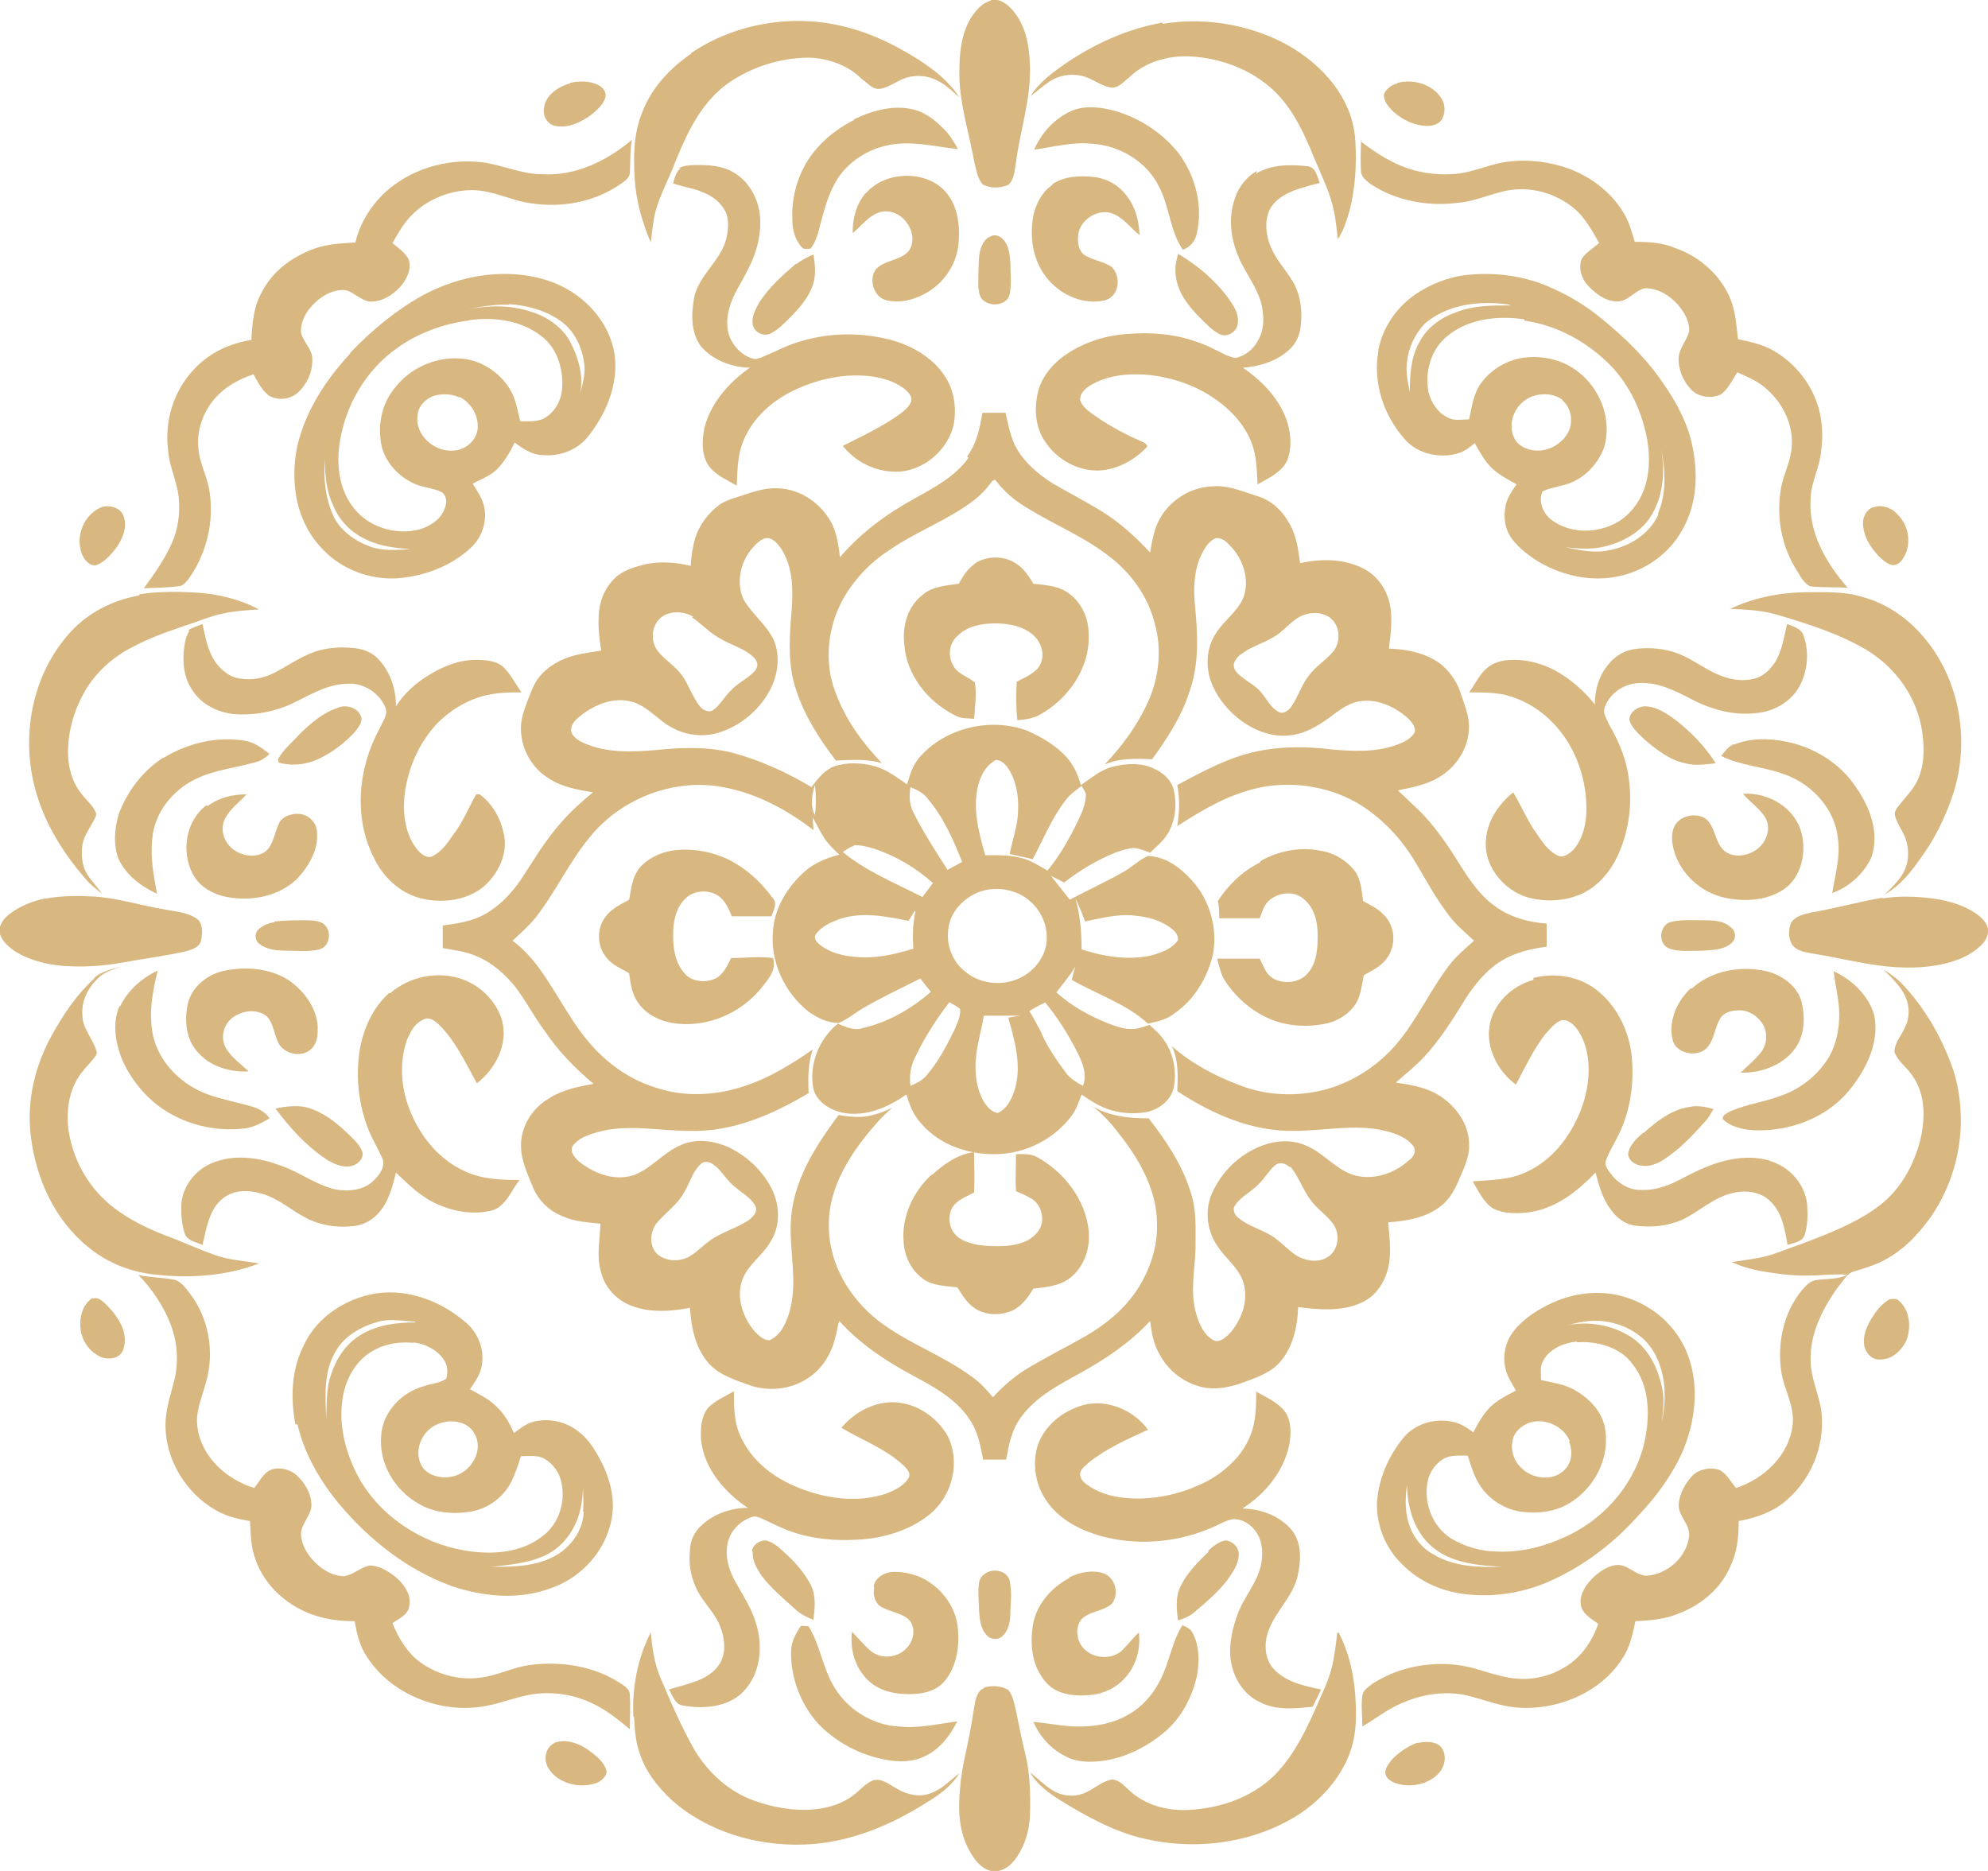 <svg width="17" height="16" viewBox="0 0 17 16" fill="none" xmlns="http://www.w3.org/2000/svg">
<g clip-path="url(#clip0_144_2163)">
<path d="M8.473 5.18949e-05C8.545 -0.017 8.61 0.034 8.652 0.079C8.772 0.21 8.802 0.391 8.807 0.555C8.819 0.839 8.724 1.111 8.688 1.388C8.676 1.45 8.676 1.535 8.622 1.581C8.557 1.609 8.467 1.615 8.401 1.575C8.354 1.518 8.348 1.445 8.33 1.377C8.282 1.116 8.198 0.861 8.204 0.601C8.204 0.448 8.222 0.283 8.306 0.147C8.348 0.085 8.401 0.023 8.473 0.006V5.18949e-05Z" fill="#D8B880"/>
<path d="M5.911 0.453C6.288 0.198 6.789 0.113 7.237 0.232C7.464 0.289 7.667 0.391 7.864 0.516C7.995 0.601 8.121 0.703 8.204 0.833C8.145 0.782 8.091 0.725 8.019 0.691C7.948 0.652 7.864 0.64 7.78 0.657C7.691 0.674 7.619 0.742 7.53 0.759C7.464 0.771 7.416 0.708 7.368 0.674C7.255 0.561 7.088 0.499 6.921 0.493C6.658 0.493 6.389 0.584 6.186 0.742C5.983 0.907 5.876 1.139 5.78 1.371C5.726 1.518 5.649 1.654 5.607 1.802C5.583 1.892 5.577 1.983 5.565 2.074C5.493 1.904 5.44 1.722 5.428 1.535C5.416 1.343 5.416 1.145 5.493 0.958C5.571 0.754 5.726 0.584 5.911 0.459V0.453Z" fill="#D8B880"/>
<path d="M9.942 0.204C10.288 0.147 10.647 0.204 10.957 0.357C11.202 0.482 11.411 0.674 11.518 0.912C11.56 1.003 11.584 1.105 11.59 1.207C11.602 1.405 11.59 1.603 11.542 1.796C11.518 1.881 11.489 1.972 11.441 2.045C11.429 1.96 11.423 1.875 11.405 1.796C11.375 1.649 11.303 1.507 11.244 1.365C11.166 1.173 11.082 0.98 10.939 0.822C10.748 0.612 10.456 0.493 10.163 0.482C9.978 0.476 9.787 0.533 9.655 0.663C9.608 0.697 9.566 0.759 9.494 0.748C9.405 0.731 9.333 0.663 9.237 0.646C9.148 0.629 9.052 0.646 8.975 0.697C8.915 0.737 8.867 0.782 8.813 0.822C8.891 0.697 9.011 0.612 9.136 0.527C9.375 0.368 9.649 0.244 9.942 0.193V0.204Z" fill="#D8B880"/>
<path d="M4.878 0.708C4.956 0.691 5.04 0.691 5.111 0.725C5.153 0.742 5.189 0.788 5.177 0.833C5.159 0.895 5.105 0.941 5.058 0.98C4.974 1.043 4.861 1.099 4.747 1.077C4.675 1.06 4.64 0.986 4.652 0.924C4.663 0.816 4.771 0.742 4.872 0.714L4.878 0.708Z" fill="#D8B880"/>
<path d="M11.954 0.708C12.086 0.674 12.235 0.72 12.313 0.822C12.354 0.873 12.366 0.946 12.336 1.009C12.319 1.054 12.259 1.077 12.211 1.077C12.098 1.077 11.996 1.026 11.918 0.958C11.877 0.918 11.829 0.867 11.835 0.805C11.853 0.759 11.901 0.725 11.948 0.714L11.954 0.708Z" fill="#D8B880"/>
<path d="M7.303 1.02C7.446 0.952 7.613 0.901 7.774 0.929C7.894 0.946 7.989 1.02 8.067 1.099C8.121 1.15 8.157 1.213 8.192 1.275C8.019 1.258 7.852 1.213 7.673 1.23C7.47 1.247 7.273 1.36 7.165 1.524C7.088 1.643 7.052 1.779 7.016 1.915C6.998 1.989 6.98 2.062 6.933 2.125C6.909 2.13 6.891 2.13 6.867 2.125C6.807 2.068 6.783 1.989 6.777 1.915C6.765 1.751 6.795 1.581 6.873 1.433C6.962 1.258 7.124 1.116 7.303 1.026V1.02Z" fill="#D8B880"/>
<path d="M9.142 0.958C9.255 0.901 9.387 0.912 9.506 0.941C9.727 0.997 9.93 1.127 10.073 1.303C10.223 1.501 10.288 1.756 10.235 1.994C10.223 2.057 10.181 2.113 10.115 2.136C10.002 1.972 10.002 1.768 9.912 1.598C9.811 1.388 9.578 1.241 9.333 1.229C9.166 1.212 9.005 1.258 8.843 1.28C8.903 1.144 9.005 1.026 9.142 0.958Z" fill="#D8B880"/>
<path d="M4.64 1.49C4.926 1.507 5.195 1.371 5.404 1.196C5.386 1.286 5.392 1.383 5.386 1.473C5.386 1.524 5.338 1.552 5.296 1.581C5.081 1.728 4.801 1.779 4.544 1.739C4.371 1.717 4.216 1.626 4.037 1.626C3.833 1.626 3.624 1.717 3.493 1.87C3.439 1.932 3.398 2.006 3.356 2.079C3.404 2.119 3.463 2.159 3.493 2.215C3.523 2.295 3.481 2.385 3.427 2.448C3.362 2.521 3.26 2.589 3.153 2.578C3.081 2.561 3.027 2.504 2.962 2.482C2.86 2.47 2.765 2.521 2.693 2.589C2.621 2.657 2.568 2.748 2.574 2.844C2.591 2.918 2.657 2.975 2.669 3.048C2.681 3.162 2.633 3.281 2.544 3.36C2.478 3.417 2.377 3.428 2.299 3.383C2.239 3.337 2.203 3.264 2.168 3.201C2.024 3.247 1.887 3.332 1.803 3.451C1.726 3.558 1.684 3.694 1.696 3.824C1.702 3.955 1.773 4.074 1.791 4.198C1.833 4.459 1.767 4.737 1.612 4.952C1.588 4.98 1.564 5.014 1.523 5.014C1.427 5.026 1.326 5.026 1.23 5.031C1.32 4.907 1.409 4.782 1.469 4.646C1.523 4.527 1.541 4.391 1.529 4.261C1.517 4.125 1.451 4 1.439 3.864C1.403 3.609 1.481 3.337 1.672 3.145C1.797 3.014 1.97 2.935 2.15 2.907C2.156 2.771 2.168 2.623 2.239 2.499C2.335 2.306 2.526 2.176 2.729 2.113C2.83 2.085 2.938 2.079 3.039 2.074C3.087 1.87 3.218 1.683 3.404 1.558C3.595 1.428 3.839 1.366 4.072 1.383C4.263 1.394 4.443 1.49 4.634 1.49H4.64Z" fill="#D8B880"/>
<path d="M11.632 1.207C11.71 1.264 11.793 1.326 11.883 1.371C12.056 1.468 12.265 1.507 12.468 1.485C12.611 1.468 12.748 1.4 12.892 1.383C13.071 1.36 13.256 1.383 13.423 1.445C13.614 1.518 13.781 1.649 13.883 1.819C13.931 1.898 13.955 1.983 13.979 2.068C14.092 2.068 14.211 2.074 14.319 2.119C14.552 2.198 14.743 2.38 14.815 2.606C14.844 2.703 14.85 2.799 14.862 2.901C14.952 2.918 15.047 2.941 15.131 2.98C15.328 3.082 15.477 3.258 15.543 3.462C15.585 3.592 15.591 3.728 15.573 3.858C15.561 4 15.483 4.13 15.483 4.272C15.465 4.555 15.615 4.816 15.8 5.026C15.692 5.02 15.585 5.026 15.477 5.014C15.43 4.986 15.4 4.941 15.376 4.895C15.232 4.68 15.185 4.414 15.232 4.164C15.256 4.045 15.316 3.938 15.322 3.813C15.334 3.632 15.25 3.456 15.113 3.332C15.041 3.264 14.946 3.224 14.856 3.184C14.815 3.247 14.779 3.326 14.719 3.371C14.641 3.411 14.528 3.4 14.462 3.332C14.391 3.258 14.349 3.156 14.355 3.054C14.361 2.975 14.426 2.912 14.444 2.833C14.45 2.748 14.402 2.669 14.349 2.606C14.277 2.527 14.182 2.465 14.068 2.465C13.979 2.482 13.925 2.578 13.829 2.578C13.728 2.578 13.644 2.51 13.579 2.442C13.525 2.385 13.495 2.295 13.525 2.215C13.561 2.159 13.62 2.125 13.674 2.079C13.626 1.989 13.572 1.898 13.501 1.819C13.352 1.671 13.125 1.592 12.91 1.626C12.761 1.649 12.623 1.722 12.468 1.734C12.211 1.768 11.936 1.717 11.722 1.575C11.686 1.547 11.638 1.513 11.638 1.462C11.632 1.371 11.638 1.286 11.638 1.196L11.632 1.207Z" fill="#D8B880"/>
<path d="M5.798 1.439C5.846 1.416 5.9 1.411 5.953 1.411C6.061 1.411 6.174 1.416 6.27 1.473C6.401 1.547 6.479 1.688 6.497 1.83C6.515 1.994 6.473 2.159 6.395 2.306C6.341 2.419 6.264 2.521 6.234 2.646C6.21 2.737 6.21 2.844 6.264 2.929C6.306 2.997 6.377 3.059 6.461 3.071C6.521 3.059 6.574 3.026 6.634 3.003C6.927 2.856 7.273 2.822 7.595 2.901C7.78 2.946 7.966 3.048 8.073 3.207C8.157 3.326 8.181 3.479 8.157 3.62C8.115 3.841 7.9 4.034 7.661 4.034C7.482 4.034 7.315 3.949 7.207 3.813C7.374 3.728 7.548 3.649 7.703 3.535C7.739 3.507 7.774 3.479 7.792 3.433C7.804 3.388 7.763 3.348 7.727 3.32C7.625 3.246 7.5 3.218 7.374 3.212C7.153 3.201 6.927 3.263 6.736 3.365C6.562 3.462 6.413 3.609 6.347 3.796C6.306 3.909 6.306 4.034 6.3 4.153C6.222 4.108 6.132 4.068 6.073 4C5.995 3.904 6.001 3.768 6.025 3.654C6.079 3.445 6.234 3.269 6.413 3.144C6.258 3.144 6.091 3.076 5.995 2.963C5.906 2.844 5.911 2.691 5.935 2.55C5.971 2.357 6.162 2.232 6.21 2.045C6.228 1.972 6.234 1.892 6.21 1.824C6.174 1.739 6.097 1.677 6.007 1.643C5.929 1.609 5.84 1.598 5.756 1.569C5.768 1.524 5.78 1.467 5.822 1.439H5.798Z" fill="#D8B880"/>
<path d="M10.742 1.484C10.873 1.405 11.035 1.405 11.184 1.422C11.256 1.433 11.262 1.513 11.286 1.564C11.184 1.592 11.077 1.615 10.987 1.666C10.915 1.705 10.856 1.768 10.838 1.847C10.814 1.949 10.838 2.062 10.886 2.153C10.939 2.255 11.017 2.334 11.071 2.436C11.124 2.544 11.136 2.663 11.124 2.776C11.118 2.856 11.088 2.935 11.023 2.992C10.921 3.088 10.772 3.133 10.629 3.145C10.802 3.264 10.951 3.422 11.011 3.62C11.041 3.728 11.047 3.841 11.005 3.943C10.957 4.04 10.844 4.091 10.754 4.142C10.748 4.057 10.748 3.966 10.73 3.881C10.7 3.739 10.623 3.615 10.515 3.513C10.33 3.337 10.085 3.235 9.829 3.207C9.655 3.19 9.47 3.207 9.321 3.297C9.279 3.326 9.231 3.365 9.237 3.422C9.249 3.467 9.291 3.501 9.327 3.53C9.452 3.62 9.59 3.7 9.733 3.762C9.763 3.779 9.805 3.785 9.811 3.819C9.697 3.943 9.524 4.034 9.351 4.023C9.184 4.011 9.028 3.915 8.939 3.779C8.855 3.66 8.843 3.507 8.873 3.365C8.903 3.224 9.005 3.105 9.124 3.026C9.279 2.924 9.458 2.867 9.643 2.856C9.841 2.839 10.05 2.856 10.235 2.924C10.324 2.952 10.402 2.997 10.485 3.037C10.521 3.048 10.557 3.071 10.593 3.054C10.677 3.026 10.736 2.963 10.772 2.884C10.814 2.793 10.808 2.686 10.784 2.589C10.742 2.442 10.641 2.323 10.587 2.187C10.521 2.028 10.503 1.853 10.563 1.688C10.593 1.598 10.659 1.513 10.748 1.462L10.742 1.484Z" fill="#D8B880"/>
<path d="M7.404 1.654C7.56 1.467 7.9 1.45 8.073 1.626C8.187 1.745 8.21 1.915 8.198 2.068C8.187 2.249 8.079 2.419 7.912 2.51C7.81 2.567 7.691 2.595 7.577 2.567C7.47 2.538 7.428 2.391 7.488 2.306C7.56 2.221 7.703 2.232 7.774 2.142C7.87 1.994 7.709 1.768 7.53 1.813C7.428 1.841 7.368 1.932 7.291 1.994C7.291 1.87 7.321 1.745 7.404 1.649V1.654Z" fill="#D8B880"/>
<path d="M8.999 1.575C9.1 1.507 9.231 1.501 9.351 1.513C9.452 1.524 9.542 1.569 9.608 1.643C9.703 1.745 9.739 1.875 9.745 2.011C9.667 1.949 9.614 1.87 9.524 1.83C9.393 1.773 9.231 1.881 9.22 2.011C9.214 2.068 9.22 2.136 9.267 2.176C9.339 2.227 9.434 2.232 9.506 2.283C9.59 2.363 9.572 2.533 9.452 2.567C9.273 2.612 9.082 2.527 8.969 2.397C8.831 2.244 8.802 2.028 8.837 1.841C8.861 1.739 8.909 1.643 8.999 1.581V1.575Z" fill="#D8B880"/>
<path d="M8.461 2.028C8.497 2 8.545 2.011 8.575 2.045C8.628 2.096 8.634 2.176 8.64 2.244C8.64 2.334 8.652 2.425 8.634 2.516C8.616 2.606 8.485 2.629 8.413 2.572C8.378 2.55 8.372 2.499 8.366 2.459C8.366 2.374 8.366 2.289 8.372 2.204C8.378 2.142 8.395 2.068 8.455 2.028H8.461Z" fill="#D8B880"/>
<path d="M6.807 2.261C6.849 2.227 6.903 2.198 6.956 2.176C6.968 2.255 6.98 2.34 6.956 2.419C6.921 2.544 6.831 2.64 6.741 2.731C6.694 2.776 6.646 2.827 6.58 2.856C6.521 2.878 6.449 2.839 6.437 2.776C6.425 2.708 6.461 2.646 6.491 2.589C6.574 2.459 6.688 2.357 6.807 2.255V2.261Z" fill="#D8B880"/>
<path d="M10.073 2.17C10.235 2.266 10.378 2.385 10.491 2.533C10.545 2.606 10.605 2.691 10.581 2.782C10.569 2.844 10.485 2.89 10.426 2.856C10.36 2.822 10.312 2.765 10.258 2.714C10.163 2.618 10.073 2.504 10.056 2.368C10.044 2.3 10.056 2.238 10.073 2.176V2.17Z" fill="#D8B880"/>
<path d="M2.992 3.026C2.783 3.252 2.615 3.513 2.544 3.807C2.508 3.972 2.508 4.142 2.544 4.3C2.58 4.448 2.651 4.589 2.765 4.703C2.92 4.867 3.159 4.958 3.392 4.946C3.63 4.929 3.863 4.839 4.031 4.68C4.12 4.595 4.162 4.47 4.144 4.351C4.132 4.272 4.084 4.204 4.042 4.136C4.108 4.102 4.18 4.074 4.24 4.023C4.311 3.955 4.359 3.87 4.401 3.785C4.472 3.836 4.55 3.892 4.646 3.892C4.789 3.904 4.938 3.847 5.028 3.734C5.201 3.518 5.308 3.235 5.243 2.969C5.177 2.708 4.962 2.493 4.693 2.402C4.335 2.283 3.935 2.351 3.613 2.527C3.38 2.657 3.177 2.827 2.998 3.014L2.992 3.026ZM4.353 2.601C4.514 2.612 4.681 2.657 4.813 2.759C4.926 2.85 4.986 2.992 4.998 3.133C5.004 3.212 4.98 3.292 4.962 3.365C4.992 3.207 4.944 3.048 4.867 2.907C4.795 2.788 4.669 2.703 4.532 2.663C4.359 2.606 4.168 2.612 3.989 2.646C4.108 2.623 4.234 2.601 4.353 2.606V2.601ZM4.019 2.737C4.228 2.708 4.46 2.742 4.628 2.873C4.765 2.975 4.819 3.156 4.807 3.32C4.801 3.416 4.753 3.518 4.658 3.575C4.598 3.609 4.52 3.603 4.449 3.603C4.425 3.513 4.413 3.411 4.359 3.326C4.269 3.179 4.102 3.071 3.923 3.065C3.708 3.054 3.499 3.156 3.374 3.32C3.272 3.445 3.236 3.603 3.254 3.756C3.266 3.915 3.38 4.057 3.529 4.13C3.607 4.17 3.702 4.17 3.78 4.21C3.822 4.244 3.822 4.3 3.804 4.346C3.774 4.436 3.684 4.499 3.589 4.527C3.374 4.584 3.129 4.499 3.009 4.323C2.902 4.176 2.878 3.983 2.902 3.807C2.944 3.484 3.123 3.167 3.398 2.975C3.571 2.85 3.786 2.771 4.001 2.742L4.019 2.737ZM3.929 3.394C4.031 3.445 4.096 3.558 4.084 3.671C4.072 3.768 3.983 3.847 3.881 3.853C3.714 3.87 3.547 3.717 3.571 3.558C3.571 3.484 3.63 3.416 3.702 3.388C3.774 3.365 3.857 3.365 3.929 3.399V3.394ZM2.783 3.853C2.771 4.017 2.783 4.187 2.854 4.334C2.908 4.459 3.009 4.561 3.141 4.618C3.254 4.674 3.386 4.686 3.511 4.697C3.398 4.703 3.272 4.714 3.165 4.674C3.039 4.629 2.92 4.544 2.86 4.431C2.771 4.249 2.759 4.045 2.789 3.847L2.783 3.853Z" fill="#D8B880"/>
<path d="M11.787 3.003C11.739 3.269 11.829 3.547 12.008 3.751C12.116 3.881 12.313 3.926 12.474 3.875C12.528 3.858 12.569 3.824 12.611 3.79C12.653 3.864 12.695 3.943 12.76 4.006C12.82 4.062 12.898 4.102 12.969 4.142C12.928 4.198 12.886 4.261 12.874 4.329C12.856 4.419 12.868 4.516 12.916 4.589C12.969 4.669 13.047 4.731 13.131 4.788C13.328 4.912 13.572 4.975 13.805 4.935C14.05 4.895 14.271 4.742 14.385 4.533C14.51 4.317 14.522 4.062 14.474 3.824C14.432 3.603 14.313 3.399 14.176 3.212C14.026 3.009 13.835 2.833 13.632 2.674C13.495 2.572 13.34 2.487 13.178 2.425C12.975 2.351 12.755 2.329 12.546 2.351C12.384 2.368 12.229 2.431 12.098 2.521C11.936 2.635 11.823 2.805 11.787 2.992V3.003ZM12.91 2.612C12.755 2.612 12.599 2.612 12.456 2.669C12.319 2.714 12.193 2.81 12.133 2.935C12.062 3.065 12.056 3.212 12.056 3.354C12.038 3.269 12.02 3.179 12.032 3.094C12.044 2.975 12.098 2.856 12.187 2.765C12.378 2.601 12.659 2.567 12.91 2.606V2.612ZM13.035 2.742C13.322 2.782 13.579 2.929 13.775 3.128C13.943 3.303 14.044 3.53 14.086 3.762C14.122 3.972 14.098 4.204 13.949 4.368C13.793 4.55 13.489 4.595 13.286 4.459C13.202 4.408 13.149 4.295 13.19 4.204C13.238 4.176 13.298 4.17 13.352 4.153C13.519 4.119 13.656 3.989 13.716 3.83C13.787 3.598 13.692 3.331 13.495 3.179C13.358 3.071 13.166 3.031 12.993 3.065C12.862 3.094 12.748 3.167 12.671 3.269C12.599 3.36 12.587 3.479 12.563 3.586C12.504 3.586 12.432 3.603 12.378 3.569C12.295 3.53 12.241 3.445 12.217 3.36C12.181 3.184 12.235 2.986 12.378 2.873C12.557 2.725 12.808 2.697 13.035 2.731V2.742ZM13.358 3.422C13.435 3.484 13.453 3.598 13.417 3.683C13.37 3.785 13.256 3.858 13.143 3.853C13.065 3.853 12.975 3.813 12.946 3.739C12.886 3.609 12.963 3.439 13.107 3.388C13.19 3.36 13.292 3.365 13.364 3.422H13.358ZM14.182 4.397C14.104 4.578 13.907 4.691 13.71 4.714C13.602 4.725 13.495 4.703 13.387 4.68C13.477 4.691 13.567 4.697 13.656 4.686C13.859 4.657 14.062 4.544 14.146 4.363C14.229 4.198 14.235 4.011 14.206 3.836C14.241 4.023 14.253 4.221 14.176 4.397H14.182Z" fill="#D8B880"/>
<path d="M8.282 3.915C8.169 4.074 7.989 4.17 7.816 4.266C7.577 4.397 7.357 4.561 7.183 4.765C7.171 4.669 7.159 4.578 7.118 4.487C7.034 4.317 6.855 4.181 6.652 4.176C6.556 4.17 6.467 4.198 6.377 4.227C6.3 4.255 6.21 4.272 6.144 4.323C6.055 4.391 5.983 4.487 5.947 4.595C5.923 4.674 5.911 4.759 5.906 4.839C5.786 4.81 5.661 4.799 5.535 4.822C5.44 4.844 5.332 4.873 5.261 4.941C5.183 5.014 5.135 5.116 5.123 5.224C5.111 5.337 5.123 5.45 5.141 5.564C5.034 5.581 4.932 5.592 4.831 5.632C4.717 5.677 4.61 5.762 4.562 5.87C4.526 5.949 4.496 6.028 4.472 6.108C4.413 6.312 4.508 6.544 4.693 6.657C4.807 6.731 4.938 6.754 5.07 6.776C4.974 6.856 4.878 6.941 4.801 7.031C4.663 7.184 4.562 7.36 4.449 7.53C4.371 7.643 4.269 7.751 4.144 7.819C4.037 7.881 3.905 7.898 3.786 7.915C3.786 7.977 3.786 8.04 3.786 8.108C3.881 8.125 3.983 8.136 4.072 8.176C4.21 8.232 4.323 8.334 4.413 8.448C4.502 8.567 4.568 8.697 4.658 8.816C4.771 8.986 4.914 9.133 5.076 9.269C4.944 9.292 4.807 9.32 4.693 9.394C4.55 9.479 4.455 9.632 4.455 9.796C4.455 9.926 4.514 10.045 4.562 10.164C4.61 10.272 4.699 10.357 4.813 10.402C4.914 10.448 5.028 10.453 5.135 10.465C5.129 10.606 5.099 10.748 5.141 10.884C5.171 11.003 5.261 11.105 5.374 11.156C5.541 11.229 5.726 11.218 5.9 11.184C5.911 11.354 5.947 11.536 6.067 11.666C6.162 11.768 6.306 11.807 6.431 11.853C6.598 11.904 6.789 11.875 6.927 11.773C7.04 11.694 7.112 11.569 7.142 11.439C7.159 11.394 7.159 11.343 7.177 11.297C7.351 11.49 7.571 11.637 7.804 11.762C7.983 11.858 8.169 11.96 8.282 12.125C8.36 12.232 8.384 12.357 8.407 12.482C8.473 12.482 8.539 12.482 8.604 12.482C8.628 12.351 8.652 12.221 8.736 12.113C8.861 11.943 9.058 11.841 9.243 11.739C9.458 11.62 9.667 11.479 9.835 11.297C9.847 11.394 9.864 11.496 9.918 11.586C9.99 11.722 10.127 11.83 10.288 11.864C10.396 11.887 10.509 11.864 10.611 11.83C10.73 11.785 10.862 11.745 10.945 11.649C11.059 11.518 11.095 11.343 11.101 11.178C11.28 11.201 11.477 11.218 11.644 11.139C11.745 11.094 11.817 11.003 11.853 10.901C11.907 10.759 11.883 10.601 11.871 10.453C12.02 10.442 12.175 10.419 12.301 10.329C12.378 10.278 12.432 10.193 12.468 10.108C12.51 10.006 12.563 9.909 12.563 9.802C12.569 9.615 12.444 9.445 12.283 9.354C12.181 9.297 12.056 9.275 11.936 9.258C12.014 9.19 12.098 9.122 12.169 9.048C12.313 8.895 12.426 8.714 12.534 8.538C12.611 8.419 12.707 8.3 12.832 8.221C12.951 8.147 13.089 8.113 13.226 8.096C13.226 8.028 13.226 7.966 13.226 7.898C13.065 7.887 12.904 7.841 12.778 7.745C12.623 7.632 12.528 7.462 12.426 7.303C12.331 7.156 12.223 7.009 12.092 6.89C12.044 6.844 12.002 6.805 11.954 6.759C12.062 6.737 12.181 6.714 12.277 6.663C12.474 6.561 12.599 6.34 12.552 6.125C12.534 6.045 12.504 5.972 12.48 5.898C12.45 5.819 12.396 5.745 12.331 5.688C12.205 5.586 12.038 5.552 11.877 5.547C11.895 5.399 11.918 5.241 11.865 5.099C11.829 5.003 11.763 4.918 11.668 4.867C11.501 4.776 11.297 4.776 11.118 4.816C11.101 4.703 11.088 4.584 11.029 4.482C10.975 4.38 10.886 4.289 10.772 4.249C10.641 4.21 10.509 4.147 10.372 4.159C10.187 4.164 10.014 4.272 9.924 4.425C9.87 4.516 9.852 4.623 9.835 4.725C9.715 4.595 9.578 4.47 9.423 4.374C9.285 4.289 9.142 4.215 9.005 4.136C8.879 4.057 8.766 3.96 8.694 3.836C8.64 3.739 8.622 3.632 8.599 3.53C8.533 3.53 8.467 3.53 8.401 3.53C8.378 3.66 8.354 3.79 8.27 3.904L8.282 3.915ZM8.509 4.102C8.569 4.181 8.64 4.249 8.724 4.306C8.963 4.465 9.231 4.567 9.458 4.737C9.661 4.884 9.817 5.094 9.876 5.337C9.936 5.552 9.912 5.785 9.823 5.989C9.733 6.193 9.602 6.374 9.446 6.538C9.572 6.482 9.715 6.487 9.852 6.493C9.984 6.312 10.109 6.119 10.175 5.904C10.258 5.666 10.241 5.405 10.217 5.162C10.205 5.026 10.211 4.878 10.271 4.748C10.3 4.691 10.336 4.623 10.402 4.601C10.45 4.601 10.485 4.629 10.515 4.663C10.629 4.776 10.688 4.952 10.635 5.105C10.587 5.229 10.461 5.309 10.39 5.428C10.324 5.535 10.312 5.666 10.342 5.785C10.384 5.938 10.491 6.074 10.623 6.17C10.736 6.249 10.88 6.306 11.023 6.289C11.154 6.278 11.268 6.21 11.369 6.136C11.453 6.074 11.542 6 11.656 5.994C11.793 5.983 11.925 6.045 12.026 6.13C12.062 6.164 12.11 6.21 12.098 6.261C12.068 6.317 12.008 6.346 11.948 6.368C11.769 6.436 11.566 6.425 11.375 6.408C11.101 6.374 10.814 6.385 10.551 6.482C10.384 6.544 10.223 6.629 10.067 6.714C10.091 6.833 10.085 6.952 10.067 7.065C10.276 6.929 10.497 6.799 10.742 6.742C11.029 6.674 11.345 6.72 11.596 6.861C11.793 6.975 11.954 7.139 12.074 7.326C12.181 7.496 12.271 7.677 12.396 7.836C12.456 7.915 12.534 7.977 12.605 8.045C12.54 8.102 12.474 8.159 12.42 8.221C12.235 8.448 12.127 8.714 11.936 8.935C11.799 9.094 11.62 9.218 11.417 9.292C11.154 9.382 10.856 9.382 10.599 9.28C10.39 9.201 10.187 9.094 10.02 8.946C10.079 9.065 10.073 9.201 10.067 9.331C10.36 9.524 10.7 9.677 11.065 9.671C11.327 9.671 11.59 9.609 11.847 9.671C11.936 9.694 12.032 9.728 12.086 9.802C12.116 9.847 12.086 9.898 12.044 9.926C11.925 10.034 11.745 10.096 11.584 10.051C11.423 10.006 11.321 9.858 11.166 9.796C11.053 9.745 10.915 9.751 10.796 9.796C10.611 9.864 10.461 10.006 10.378 10.176C10.3 10.323 10.312 10.51 10.408 10.652C10.479 10.765 10.599 10.844 10.635 10.975C10.677 11.127 10.617 11.292 10.509 11.411C10.473 11.439 10.432 11.485 10.378 11.462C10.294 11.416 10.252 11.32 10.229 11.235C10.175 11.054 10.217 10.867 10.223 10.686C10.223 10.521 10.235 10.351 10.181 10.193C10.109 9.96 9.972 9.756 9.823 9.564C9.655 9.564 9.488 9.547 9.345 9.462C9.44 9.535 9.518 9.626 9.59 9.722C9.757 9.938 9.894 10.193 9.894 10.465C9.9 10.663 9.835 10.856 9.727 11.025C9.62 11.19 9.464 11.32 9.291 11.422C9.112 11.524 8.927 11.615 8.754 11.722C8.658 11.785 8.569 11.864 8.491 11.949C8.437 11.887 8.384 11.824 8.318 11.779C8.061 11.586 7.751 11.485 7.5 11.286C7.261 11.094 7.094 10.81 7.088 10.504C7.076 10.215 7.219 9.949 7.398 9.722C7.47 9.632 7.542 9.547 7.631 9.473C7.548 9.513 7.452 9.547 7.357 9.552C7.297 9.552 7.231 9.547 7.171 9.535C6.986 9.785 6.813 10.051 6.771 10.357C6.73 10.64 6.831 10.929 6.753 11.213C6.724 11.309 6.682 11.416 6.58 11.462C6.527 11.462 6.491 11.422 6.455 11.388C6.353 11.269 6.294 11.099 6.347 10.946C6.395 10.816 6.521 10.737 6.586 10.623C6.676 10.487 6.67 10.306 6.598 10.164C6.521 10.011 6.383 9.881 6.222 9.807C6.103 9.756 5.953 9.734 5.828 9.79C5.673 9.853 5.571 9.994 5.416 10.051C5.249 10.102 5.076 10.034 4.95 9.932C4.914 9.898 4.872 9.853 4.896 9.802C4.944 9.734 5.028 9.705 5.105 9.683C5.362 9.609 5.631 9.671 5.894 9.671C6.264 9.683 6.61 9.53 6.915 9.348C6.909 9.224 6.909 9.094 6.95 8.975C6.771 9.099 6.58 9.218 6.371 9.286C6.174 9.354 5.953 9.377 5.744 9.337C5.577 9.303 5.41 9.235 5.273 9.133C5.099 9.009 4.968 8.844 4.861 8.669C4.717 8.448 4.598 8.204 4.383 8.045C4.449 7.983 4.52 7.921 4.58 7.847C4.753 7.626 4.867 7.371 5.046 7.156C5.308 6.833 5.756 6.652 6.18 6.731C6.467 6.782 6.73 6.924 6.956 7.099C6.956 7.065 6.95 7.026 6.95 6.992C6.986 7.054 7.016 7.116 7.052 7.173C7.088 7.224 7.13 7.263 7.177 7.309C7.07 7.337 6.968 7.377 6.885 7.45C6.736 7.581 6.622 7.762 6.61 7.966C6.586 8.221 6.706 8.487 6.915 8.652C6.986 8.703 7.076 8.748 7.171 8.748C7.243 8.72 7.303 8.669 7.368 8.629C7.53 8.533 7.703 8.453 7.87 8.368C7.9 8.408 7.93 8.442 7.96 8.482C7.792 8.629 7.595 8.742 7.374 8.793C7.303 8.816 7.231 8.782 7.165 8.754C6.998 8.89 6.915 9.111 6.956 9.314C6.992 9.445 7.142 9.518 7.273 9.524C7.446 9.535 7.613 9.456 7.751 9.36C7.774 9.433 7.798 9.507 7.846 9.569C7.995 9.773 8.258 9.875 8.509 9.87C8.772 9.87 9.028 9.734 9.172 9.53C9.208 9.479 9.226 9.416 9.249 9.36C9.315 9.405 9.381 9.45 9.458 9.479C9.56 9.518 9.679 9.53 9.787 9.513C9.906 9.496 10.014 9.411 10.038 9.297C10.062 9.167 10.038 9.026 9.966 8.912C9.93 8.856 9.882 8.81 9.829 8.765C9.775 8.782 9.721 8.805 9.661 8.799C9.602 8.799 9.542 8.776 9.482 8.754C9.321 8.691 9.166 8.606 9.034 8.487C9.088 8.414 9.148 8.346 9.196 8.266C9.184 8.306 9.172 8.34 9.166 8.38C9.381 8.504 9.632 8.584 9.817 8.754C9.894 8.737 9.972 8.72 10.032 8.674C10.211 8.555 10.324 8.363 10.372 8.164C10.414 7.943 10.348 7.7 10.193 7.53C10.097 7.422 9.972 7.326 9.817 7.32C9.739 7.354 9.679 7.416 9.608 7.456C9.458 7.541 9.297 7.615 9.148 7.694C9.094 7.626 9.04 7.558 8.987 7.49C9.022 7.507 9.064 7.53 9.1 7.547C9.231 7.445 9.381 7.354 9.536 7.292C9.584 7.275 9.632 7.258 9.685 7.252C9.739 7.252 9.787 7.275 9.835 7.292C9.882 7.247 9.936 7.201 9.972 7.15C10.05 7.037 10.067 6.89 10.038 6.759C10.014 6.657 9.924 6.589 9.823 6.555C9.721 6.521 9.602 6.533 9.5 6.561C9.405 6.589 9.327 6.657 9.243 6.714C9.22 6.635 9.19 6.561 9.136 6.493C9.046 6.385 8.915 6.306 8.784 6.249C8.467 6.13 8.079 6.227 7.864 6.476C7.804 6.544 7.78 6.629 7.757 6.708C7.673 6.652 7.589 6.584 7.488 6.555C7.374 6.521 7.243 6.516 7.13 6.555C7.046 6.589 6.992 6.663 6.939 6.731C6.73 6.606 6.497 6.499 6.258 6.436C6.049 6.385 5.828 6.391 5.613 6.414C5.404 6.431 5.183 6.442 4.986 6.351C4.938 6.329 4.878 6.289 4.884 6.232C4.89 6.181 4.932 6.147 4.974 6.113C5.093 6.023 5.249 5.96 5.398 6C5.535 6.034 5.625 6.159 5.744 6.221C5.864 6.289 6.013 6.306 6.144 6.266C6.329 6.21 6.491 6.074 6.58 5.909C6.652 5.779 6.676 5.609 6.616 5.473C6.556 5.343 6.431 5.252 6.359 5.128C6.294 4.986 6.329 4.816 6.425 4.697C6.461 4.657 6.497 4.612 6.556 4.601C6.61 4.601 6.646 4.646 6.676 4.686C6.777 4.839 6.783 5.02 6.771 5.196C6.753 5.428 6.73 5.671 6.807 5.898C6.879 6.119 7.004 6.317 7.148 6.504C7.279 6.499 7.41 6.487 7.542 6.527C7.38 6.357 7.237 6.164 7.153 5.943C7.022 5.626 7.088 5.247 7.309 4.975C7.392 4.867 7.494 4.776 7.607 4.703C7.828 4.55 8.091 4.453 8.306 4.295C8.378 4.244 8.437 4.181 8.485 4.113L8.509 4.102ZM5.917 5.28C5.989 5.326 6.043 5.388 6.114 5.433C6.204 5.496 6.306 5.524 6.395 5.581C6.425 5.603 6.461 5.626 6.473 5.666C6.485 5.7 6.461 5.734 6.437 5.756C6.377 5.813 6.3 5.847 6.246 5.909C6.192 5.96 6.162 6.028 6.097 6.074C6.061 6.096 6.013 6.074 5.989 6.045C5.923 5.966 5.894 5.864 5.834 5.779C5.78 5.7 5.691 5.649 5.631 5.575C5.547 5.479 5.571 5.303 5.702 5.252C5.774 5.224 5.864 5.235 5.929 5.275L5.917 5.28ZM11.363 5.275C11.465 5.343 11.471 5.496 11.393 5.581C11.333 5.649 11.25 5.7 11.196 5.773C11.13 5.853 11.101 5.96 11.041 6.045C11.017 6.079 10.969 6.113 10.927 6.085C10.862 6.045 10.832 5.977 10.784 5.921C10.73 5.853 10.641 5.819 10.581 5.756C10.551 5.728 10.539 5.683 10.563 5.649C10.587 5.603 10.635 5.581 10.677 5.552C10.766 5.507 10.868 5.473 10.945 5.411C11.023 5.348 11.088 5.263 11.196 5.247C11.256 5.235 11.315 5.247 11.363 5.275ZM8.515 6.499C8.557 6.499 8.587 6.527 8.61 6.555C8.688 6.663 8.712 6.799 8.706 6.929C8.706 7.054 8.658 7.179 8.634 7.303C8.7 7.32 8.766 7.331 8.831 7.348C8.921 7.179 8.993 6.997 9.112 6.844C9.148 6.793 9.202 6.759 9.249 6.72C9.261 6.748 9.291 6.776 9.285 6.81C9.279 6.907 9.231 6.992 9.19 7.077C9.124 7.207 9.052 7.331 8.957 7.445C8.885 7.405 8.813 7.354 8.73 7.337C8.628 7.309 8.527 7.314 8.425 7.314C8.372 7.128 8.318 6.929 8.36 6.737C8.378 6.646 8.425 6.55 8.515 6.499ZM7.93 6.827C8.067 6.986 8.151 7.179 8.228 7.371C8.187 7.394 8.145 7.416 8.103 7.439C8.001 7.28 7.894 7.116 7.81 6.946C7.774 6.878 7.774 6.805 7.786 6.731C7.84 6.754 7.9 6.782 7.936 6.833L7.93 6.827ZM6.968 6.714C6.98 6.788 6.98 6.895 6.968 6.969C6.927 6.901 6.944 6.788 6.968 6.714ZM7.297 7.229C7.357 7.224 7.416 7.241 7.476 7.258C7.661 7.32 7.834 7.422 7.978 7.552C7.948 7.592 7.918 7.632 7.888 7.671C7.655 7.552 7.404 7.45 7.207 7.286C7.237 7.269 7.267 7.241 7.303 7.235L7.297 7.229ZM8.724 7.649C8.867 7.722 8.957 7.875 8.951 8.028C8.951 8.181 8.831 8.329 8.682 8.38C8.539 8.431 8.372 8.408 8.258 8.312C8.145 8.227 8.091 8.085 8.109 7.949C8.121 7.802 8.24 7.677 8.378 7.626C8.491 7.586 8.622 7.598 8.724 7.649ZM9.273 7.881C9.417 7.853 9.56 7.813 9.703 7.83C9.817 7.841 9.93 7.87 10.02 7.943C10.05 7.966 10.079 8 10.073 8.04C10.026 8.113 9.93 8.147 9.847 8.17C9.649 8.215 9.44 8.181 9.249 8.119C9.249 7.972 9.237 7.824 9.196 7.683C9.226 7.745 9.255 7.813 9.279 7.881H9.273ZM7.828 7.796C7.804 7.904 7.804 8.011 7.81 8.113C7.679 8.153 7.542 8.187 7.404 8.187C7.267 8.187 7.118 8.164 7.01 8.079C6.986 8.057 6.956 8.028 6.974 7.994C7.022 7.921 7.106 7.887 7.183 7.858C7.374 7.796 7.577 7.836 7.769 7.875C7.786 7.847 7.804 7.819 7.822 7.79L7.828 7.796ZM8.115 8.567C8.145 8.589 8.181 8.601 8.21 8.629C8.216 8.691 8.187 8.748 8.163 8.805C8.097 8.941 8.025 9.077 7.924 9.196C7.888 9.241 7.834 9.264 7.786 9.286C7.774 9.201 7.786 9.116 7.828 9.037C7.906 8.873 8.007 8.714 8.121 8.567H8.115ZM8.933 8.567C9.046 8.703 9.142 8.856 9.22 9.014C9.261 9.099 9.297 9.19 9.261 9.286C9.208 9.258 9.154 9.224 9.118 9.179C9.034 9.065 8.951 8.946 8.897 8.816C8.867 8.759 8.837 8.703 8.802 8.646C8.849 8.618 8.891 8.595 8.939 8.572L8.933 8.567ZM8.724 8.686C8.688 8.691 8.652 8.697 8.622 8.703C8.676 8.895 8.736 9.099 8.682 9.303C8.658 9.388 8.616 9.479 8.533 9.518C8.485 9.513 8.449 9.473 8.425 9.439C8.36 9.343 8.342 9.229 8.342 9.116C8.342 8.969 8.39 8.827 8.413 8.686C8.515 8.686 8.622 8.686 8.724 8.686ZM6.12 9.972C6.18 10.028 6.222 10.102 6.288 10.153C6.347 10.204 6.425 10.244 6.461 10.317C6.479 10.363 6.443 10.402 6.407 10.431C6.318 10.493 6.204 10.527 6.109 10.584C6.031 10.629 5.977 10.697 5.9 10.742C5.81 10.799 5.667 10.788 5.601 10.703C5.547 10.623 5.565 10.51 5.631 10.442C5.702 10.363 5.792 10.3 5.846 10.204C5.9 10.119 5.923 10.006 6.007 9.943C6.043 9.926 6.091 9.943 6.114 9.972H6.12ZM11.035 9.977C11.106 10.062 11.136 10.164 11.202 10.255C11.256 10.334 11.339 10.385 11.399 10.465C11.465 10.555 11.447 10.703 11.339 10.759C11.256 10.799 11.154 10.782 11.077 10.731C11.005 10.68 10.945 10.612 10.873 10.567C10.778 10.51 10.665 10.482 10.581 10.408C10.551 10.38 10.539 10.334 10.563 10.306C10.611 10.232 10.7 10.193 10.76 10.13C10.814 10.079 10.85 10.011 10.903 9.966C10.939 9.932 10.999 9.949 11.029 9.983L11.035 9.977Z" fill="#D8B880"/>
<path d="M0.86 4.34C0.931 4.312 1.033 4.34 1.057 4.414C1.093 4.51 1.045 4.618 0.985 4.697C0.943 4.748 0.896 4.805 0.824 4.833C0.776 4.844 0.74 4.805 0.717 4.771C0.633 4.623 0.699 4.414 0.86 4.34Z" fill="#D8B880"/>
<path d="M16.015 4.34C16.086 4.312 16.176 4.34 16.224 4.397C16.325 4.493 16.349 4.652 16.277 4.771C16.26 4.799 16.23 4.833 16.188 4.833C16.14 4.827 16.098 4.788 16.069 4.759C15.991 4.68 15.931 4.578 15.931 4.47C15.931 4.419 15.961 4.363 16.009 4.34H16.015Z" fill="#D8B880"/>
<path d="M8.324 4.827C8.431 4.748 8.593 4.748 8.7 4.827C8.76 4.867 8.802 4.935 8.837 4.992C8.933 5.003 9.034 5.008 9.118 5.059C9.243 5.139 9.309 5.28 9.309 5.416C9.327 5.705 9.136 5.983 8.879 6.119C8.825 6.147 8.76 6.153 8.7 6.159C8.688 6.051 8.688 5.943 8.694 5.83C8.76 5.796 8.825 5.768 8.873 5.717C8.939 5.637 8.921 5.524 8.855 5.45C8.772 5.36 8.634 5.331 8.515 5.331C8.396 5.331 8.27 5.354 8.187 5.439C8.109 5.507 8.103 5.626 8.163 5.711C8.204 5.768 8.282 5.79 8.336 5.836C8.354 5.938 8.336 6.045 8.33 6.147C8.276 6.142 8.216 6.147 8.169 6.119C7.93 6 7.751 5.768 7.733 5.513C7.715 5.36 7.757 5.19 7.888 5.088C7.972 5.014 8.091 5.008 8.198 4.992C8.234 4.929 8.276 4.861 8.336 4.822L8.324 4.827Z" fill="#D8B880"/>
<path d="M1.194 5.082C1.338 5.059 1.481 5.059 1.624 5.065C1.827 5.071 2.036 5.116 2.215 5.212C2.114 5.218 2.012 5.224 1.911 5.246C1.827 5.263 1.75 5.292 1.672 5.32C1.493 5.382 1.308 5.439 1.14 5.53C0.979 5.609 0.836 5.734 0.74 5.887C0.627 6.074 0.567 6.289 0.585 6.504C0.597 6.612 0.633 6.714 0.705 6.799C0.746 6.85 0.794 6.89 0.818 6.946C0.83 6.969 0.812 6.997 0.8 7.02C0.764 7.088 0.717 7.15 0.705 7.224C0.693 7.303 0.699 7.394 0.74 7.467C0.776 7.53 0.83 7.581 0.872 7.643C0.824 7.603 0.77 7.564 0.734 7.518C0.525 7.28 0.358 7.003 0.287 6.691C0.185 6.249 0.287 5.751 0.603 5.405C0.752 5.241 0.961 5.133 1.188 5.093L1.194 5.082Z" fill="#D8B880"/>
<path d="M14.785 5.212C14.982 5.116 15.197 5.071 15.418 5.065C15.585 5.065 15.764 5.054 15.925 5.105C16.122 5.156 16.295 5.275 16.427 5.422C16.773 5.807 16.857 6.374 16.683 6.844C16.624 7.008 16.546 7.167 16.445 7.309C16.355 7.439 16.26 7.569 16.116 7.649C16.176 7.592 16.236 7.535 16.277 7.462C16.319 7.388 16.325 7.297 16.307 7.212C16.289 7.127 16.23 7.065 16.206 6.98C16.194 6.946 16.218 6.912 16.242 6.884C16.289 6.822 16.355 6.759 16.391 6.686C16.457 6.555 16.457 6.408 16.439 6.272C16.403 5.983 16.224 5.717 15.961 5.558C15.722 5.416 15.447 5.331 15.179 5.252C15.053 5.218 14.922 5.212 14.791 5.207L14.785 5.212Z" fill="#D8B880"/>
<path d="M1.612 5.388C1.648 5.365 1.69 5.354 1.732 5.337C1.756 5.445 1.773 5.552 1.833 5.649C1.881 5.722 1.959 5.79 2.048 5.802C2.15 5.819 2.251 5.802 2.341 5.756C2.442 5.705 2.538 5.637 2.645 5.592C2.759 5.541 2.89 5.53 3.015 5.541C3.099 5.547 3.177 5.575 3.236 5.637C3.338 5.745 3.386 5.892 3.386 6.04C3.451 5.938 3.541 5.853 3.648 5.785C3.774 5.705 3.917 5.643 4.066 5.643C4.15 5.643 4.251 5.649 4.311 5.711C4.371 5.773 4.407 5.847 4.46 5.921C4.383 5.921 4.311 5.921 4.234 5.932C4.048 5.955 3.875 6.051 3.744 6.181C3.577 6.357 3.481 6.584 3.457 6.822C3.445 6.975 3.469 7.145 3.571 7.269C3.601 7.303 3.654 7.348 3.702 7.32C3.78 7.28 3.828 7.207 3.875 7.139C3.959 7.031 4.007 6.907 4.072 6.793C4.078 6.793 4.09 6.793 4.102 6.793C4.216 6.878 4.287 7.009 4.311 7.145C4.341 7.303 4.263 7.467 4.144 7.575C4.001 7.7 3.786 7.728 3.601 7.683C3.416 7.637 3.272 7.496 3.195 7.331C3.021 6.986 3.063 6.561 3.248 6.227C3.272 6.17 3.32 6.113 3.296 6.051C3.248 5.932 3.117 5.841 2.98 5.847C2.818 5.847 2.681 5.926 2.544 5.994C2.383 6.079 2.197 6.119 2.012 6.108C1.863 6.096 1.72 6.023 1.642 5.898C1.57 5.79 1.558 5.654 1.576 5.53C1.582 5.484 1.594 5.433 1.618 5.399L1.612 5.388Z" fill="#D8B880"/>
<path d="M15.286 5.337C15.34 5.36 15.406 5.377 15.424 5.439C15.471 5.575 15.459 5.728 15.394 5.858C15.328 5.989 15.185 6.079 15.036 6.096C14.832 6.125 14.629 6.068 14.45 5.972C14.319 5.904 14.182 5.836 14.026 5.841C13.895 5.841 13.764 5.926 13.722 6.051C13.704 6.102 13.74 6.147 13.758 6.193C13.847 6.346 13.913 6.504 13.931 6.68C13.955 6.873 13.931 7.077 13.859 7.258C13.805 7.399 13.716 7.53 13.579 7.615C13.447 7.694 13.28 7.717 13.125 7.688C12.88 7.649 12.683 7.416 12.707 7.179C12.719 7.02 12.814 6.878 12.94 6.776C13.011 6.895 13.065 7.026 13.143 7.133C13.19 7.201 13.238 7.275 13.316 7.314C13.364 7.343 13.417 7.303 13.453 7.269C13.537 7.173 13.566 7.043 13.566 6.918C13.566 6.635 13.459 6.346 13.244 6.147C13.143 6.051 13.011 5.977 12.874 5.943C12.772 5.921 12.665 5.921 12.563 5.921C12.617 5.847 12.653 5.762 12.725 5.705C12.814 5.637 12.934 5.637 13.041 5.649C13.286 5.683 13.489 5.841 13.638 6.023C13.638 5.909 13.668 5.79 13.74 5.7C13.793 5.626 13.871 5.569 13.967 5.552C14.11 5.53 14.265 5.547 14.396 5.609C14.492 5.654 14.576 5.717 14.677 5.762C14.773 5.807 14.88 5.83 14.988 5.807C15.077 5.79 15.143 5.722 15.185 5.654C15.239 5.558 15.256 5.45 15.28 5.343L15.286 5.337Z" fill="#D8B880"/>
<path d="M2.89 6.051C2.962 6.023 3.057 6.051 3.087 6.125C3.105 6.176 3.063 6.221 3.033 6.261C2.95 6.351 2.854 6.425 2.741 6.482C2.633 6.538 2.502 6.555 2.382 6.521C2.382 6.516 2.382 6.499 2.377 6.493C2.424 6.408 2.502 6.346 2.568 6.272C2.663 6.181 2.765 6.091 2.896 6.051H2.89Z" fill="#D8B880"/>
<path d="M13.937 6.17C13.919 6.102 13.996 6.045 14.062 6.04C14.164 6.04 14.253 6.102 14.331 6.159C14.462 6.261 14.582 6.385 14.671 6.527C14.582 6.538 14.492 6.55 14.409 6.527C14.277 6.499 14.17 6.414 14.068 6.329C14.02 6.283 13.961 6.232 13.937 6.17Z" fill="#D8B880"/>
<path d="M1.397 6.482C1.6 6.357 1.851 6.295 2.09 6.334C2.174 6.346 2.239 6.397 2.305 6.448C2.269 6.482 2.227 6.51 2.174 6.521C2.012 6.567 1.839 6.584 1.684 6.657C1.475 6.754 1.32 6.952 1.302 7.173C1.284 7.332 1.314 7.49 1.343 7.643C1.206 7.581 1.081 7.485 1.015 7.349C0.967 7.224 0.979 7.088 1.015 6.963C1.087 6.771 1.212 6.601 1.391 6.482H1.397Z" fill="#D8B880"/>
<path d="M14.826 6.368C14.964 6.312 15.119 6.312 15.262 6.34C15.507 6.385 15.734 6.527 15.866 6.725C15.991 6.901 16.075 7.122 16.003 7.332C15.937 7.473 15.812 7.586 15.668 7.637C15.692 7.484 15.74 7.326 15.716 7.167C15.692 6.924 15.501 6.708 15.262 6.623C15.083 6.555 14.886 6.55 14.719 6.465C14.749 6.425 14.779 6.385 14.826 6.363V6.368Z" fill="#D8B880"/>
<path d="M1.773 6.895C1.869 6.822 1.988 6.793 2.108 6.793C2.048 6.861 1.965 6.918 1.923 7.003C1.869 7.116 1.935 7.252 2.054 7.297C2.132 7.331 2.245 7.326 2.299 7.252C2.347 7.184 2.353 7.099 2.394 7.026C2.436 6.969 2.514 6.952 2.58 6.963C2.657 6.98 2.711 7.048 2.711 7.122C2.723 7.269 2.639 7.411 2.538 7.518C2.382 7.666 2.15 7.711 1.941 7.671C1.821 7.649 1.702 7.581 1.648 7.473C1.547 7.28 1.588 7.02 1.767 6.884L1.773 6.895Z" fill="#D8B880"/>
<path d="M14.91 6.788C15.125 6.776 15.34 6.907 15.4 7.105C15.447 7.263 15.418 7.462 15.286 7.581C15.143 7.7 14.928 7.717 14.749 7.677C14.54 7.632 14.367 7.467 14.313 7.269C14.295 7.201 14.289 7.127 14.319 7.065C14.367 6.969 14.522 6.941 14.6 7.014C14.671 7.088 14.665 7.201 14.743 7.275C14.826 7.343 14.952 7.32 15.03 7.258C15.113 7.195 15.149 7.071 15.089 6.98C15.036 6.907 14.964 6.856 14.904 6.788H14.91Z" fill="#D8B880"/>
<path d="M5.458 7.433C5.529 7.348 5.637 7.292 5.744 7.275C5.894 7.252 6.049 7.275 6.186 7.331C6.359 7.405 6.503 7.535 6.61 7.683C6.652 7.728 6.61 7.79 6.598 7.836C6.485 7.836 6.371 7.836 6.258 7.836C6.234 7.779 6.21 7.717 6.156 7.671C6.073 7.603 5.929 7.609 5.858 7.688C5.774 7.768 5.756 7.892 5.756 8C5.756 8.113 5.774 8.238 5.858 8.329C5.923 8.402 6.055 8.408 6.138 8.357C6.192 8.317 6.222 8.255 6.252 8.193C6.371 8.193 6.491 8.176 6.61 8.193C6.646 8.3 6.556 8.391 6.497 8.465C6.329 8.663 6.061 8.782 5.792 8.754C5.667 8.742 5.535 8.686 5.464 8.584C5.404 8.51 5.392 8.414 5.38 8.323C5.314 8.283 5.237 8.255 5.189 8.193C5.105 8.096 5.099 7.943 5.177 7.841C5.225 7.773 5.308 7.734 5.38 7.694C5.398 7.603 5.404 7.501 5.47 7.422L5.458 7.433Z" fill="#D8B880"/>
<path d="M10.784 7.36C10.939 7.275 11.118 7.241 11.291 7.275C11.405 7.292 11.507 7.354 11.578 7.439C11.638 7.513 11.644 7.615 11.656 7.705C11.716 7.739 11.781 7.768 11.829 7.819C11.936 7.921 11.942 8.091 11.853 8.204C11.805 8.266 11.733 8.3 11.662 8.34C11.644 8.425 11.638 8.516 11.59 8.589C11.53 8.68 11.423 8.742 11.309 8.759C11.184 8.782 11.047 8.776 10.921 8.737C10.73 8.674 10.569 8.538 10.467 8.374C10.438 8.323 10.426 8.261 10.408 8.198C10.527 8.198 10.653 8.198 10.772 8.198C10.802 8.255 10.82 8.323 10.88 8.363C10.969 8.419 11.106 8.408 11.178 8.329C11.262 8.238 11.268 8.108 11.268 7.994C11.268 7.881 11.238 7.756 11.142 7.683C11.053 7.609 10.903 7.637 10.832 7.722C10.802 7.762 10.79 7.807 10.772 7.853C10.659 7.853 10.545 7.853 10.426 7.853C10.426 7.802 10.426 7.751 10.414 7.705C10.503 7.569 10.623 7.451 10.772 7.377L10.784 7.36Z" fill="#D8B880"/>
<path d="M0.4 7.683C0.525 7.66 0.663 7.66 0.788 7.666C1.003 7.677 1.206 7.745 1.415 7.779C1.505 7.796 1.6 7.802 1.678 7.853C1.738 7.892 1.732 7.977 1.72 8.04C1.708 8.102 1.642 8.119 1.588 8.136C1.409 8.176 1.23 8.198 1.045 8.232C0.884 8.261 0.717 8.272 0.549 8.261C0.394 8.249 0.239 8.21 0.113 8.125C0.06 8.085 0.006 8.034 -0.006 7.966C-0.006 7.904 0.036 7.853 0.078 7.819C0.167 7.751 0.275 7.705 0.388 7.683H0.4Z" fill="#D8B880"/>
<path d="M16.098 7.683C16.242 7.66 16.385 7.666 16.522 7.683C16.654 7.7 16.791 7.739 16.898 7.813C16.946 7.847 16.994 7.892 17 7.949C17.006 8 16.976 8.051 16.94 8.085C16.875 8.147 16.791 8.193 16.701 8.221C16.522 8.278 16.331 8.283 16.146 8.266C15.925 8.244 15.71 8.187 15.489 8.153C15.43 8.142 15.358 8.13 15.322 8.074C15.292 8.017 15.292 7.949 15.316 7.892C15.352 7.83 15.43 7.819 15.495 7.802C15.698 7.768 15.895 7.711 16.098 7.677V7.683Z" fill="#D8B880"/>
<path d="M2.347 7.881C2.436 7.87 2.52 7.87 2.609 7.87C2.657 7.87 2.705 7.87 2.753 7.892C2.842 7.938 2.83 8.096 2.729 8.119C2.639 8.142 2.55 8.13 2.46 8.13C2.377 8.13 2.287 8.125 2.221 8.074C2.179 8.045 2.174 7.983 2.209 7.949C2.245 7.915 2.299 7.892 2.347 7.887V7.881Z" fill="#D8B880"/>
<path d="M14.301 7.881C14.385 7.864 14.474 7.87 14.564 7.87C14.647 7.87 14.737 7.87 14.803 7.932C14.844 7.96 14.85 8.028 14.809 8.062C14.743 8.125 14.641 8.125 14.558 8.13C14.462 8.13 14.367 8.142 14.277 8.113C14.17 8.074 14.188 7.898 14.301 7.881Z" fill="#D8B880"/>
<path d="M0.806 8.363C0.866 8.306 0.955 8.289 1.039 8.266C0.973 8.289 0.908 8.306 0.854 8.351C0.758 8.436 0.693 8.555 0.705 8.686C0.705 8.793 0.794 8.884 0.824 8.986C0.836 9.014 0.812 9.037 0.8 9.054C0.752 9.111 0.699 9.162 0.663 9.224C0.585 9.354 0.567 9.513 0.585 9.66C0.621 9.904 0.74 10.13 0.932 10.295C1.093 10.431 1.29 10.521 1.493 10.595C1.606 10.64 1.72 10.691 1.833 10.731C1.953 10.776 2.09 10.782 2.215 10.805C1.923 10.918 1.594 10.935 1.284 10.895C1.087 10.867 0.902 10.788 0.752 10.663C0.46 10.425 0.305 10.068 0.263 9.711C0.227 9.411 0.299 9.111 0.448 8.844C0.543 8.674 0.657 8.504 0.806 8.368V8.363Z" fill="#D8B880"/>
<path d="M1.899 8.306C2.09 8.261 2.311 8.278 2.472 8.385C2.603 8.476 2.705 8.618 2.717 8.776C2.717 8.844 2.717 8.918 2.663 8.969C2.591 9.043 2.454 9.02 2.394 8.941C2.341 8.861 2.347 8.759 2.281 8.691C2.197 8.623 2.066 8.64 1.982 8.708C1.899 8.776 1.881 8.901 1.947 8.986C1.994 9.054 2.066 9.105 2.126 9.162C1.965 9.173 1.791 9.116 1.69 8.997C1.588 8.884 1.576 8.725 1.606 8.584C1.636 8.448 1.762 8.34 1.899 8.306Z" fill="#D8B880"/>
<path d="M14.468 8.453C14.635 8.3 14.886 8.255 15.107 8.306C15.245 8.34 15.37 8.436 15.406 8.567C15.435 8.691 15.435 8.833 15.364 8.946C15.268 9.099 15.071 9.179 14.886 9.173C14.934 9.122 14.994 9.077 15.041 9.02C15.101 8.958 15.119 8.867 15.089 8.788C15.053 8.708 14.976 8.646 14.886 8.64C14.826 8.64 14.761 8.646 14.719 8.697C14.659 8.782 14.665 8.895 14.588 8.969C14.504 9.043 14.343 9.009 14.307 8.907C14.259 8.742 14.337 8.567 14.456 8.453H14.468Z" fill="#D8B880"/>
<path d="M16.092 8.283C16.152 8.317 16.206 8.357 16.254 8.402C16.463 8.618 16.612 8.884 16.707 9.162C16.833 9.581 16.761 10.045 16.51 10.408C16.397 10.567 16.26 10.708 16.08 10.793C16.009 10.827 15.931 10.85 15.854 10.873C15.794 10.89 15.764 10.952 15.728 10.992C15.591 11.178 15.477 11.399 15.483 11.632C15.483 11.796 15.567 11.943 15.579 12.108C15.597 12.374 15.489 12.646 15.28 12.827C15.167 12.929 15.018 12.98 14.868 13.008C14.868 13.139 14.856 13.275 14.797 13.394C14.719 13.581 14.552 13.722 14.361 13.796C14.241 13.847 14.116 13.858 13.985 13.864C13.961 13.977 13.937 14.091 13.871 14.187C13.686 14.476 13.31 14.635 12.957 14.601C12.832 14.589 12.713 14.544 12.587 14.51C12.39 14.453 12.181 14.482 11.996 14.561C11.871 14.612 11.763 14.697 11.65 14.765C11.65 14.674 11.638 14.584 11.65 14.499C11.656 14.453 11.704 14.425 11.739 14.397C11.996 14.232 12.331 14.187 12.623 14.272C12.742 14.306 12.862 14.351 12.993 14.357C13.208 14.368 13.423 14.272 13.549 14.108C13.602 14.04 13.638 13.966 13.668 13.887C13.614 13.847 13.549 13.813 13.525 13.751C13.495 13.666 13.543 13.575 13.608 13.507C13.668 13.445 13.746 13.388 13.835 13.383C13.931 13.383 14.002 13.49 14.104 13.473C14.277 13.45 14.426 13.303 14.444 13.139C14.456 13.037 14.349 12.963 14.355 12.867C14.361 12.776 14.409 12.686 14.474 12.618C14.534 12.561 14.629 12.544 14.707 12.572C14.767 12.606 14.803 12.674 14.844 12.725C15.089 12.646 15.298 12.442 15.328 12.193C15.352 12.028 15.256 11.887 15.232 11.728C15.197 11.49 15.25 11.229 15.406 11.037C15.441 10.997 15.477 10.952 15.537 10.946C15.627 10.935 15.716 10.941 15.8 10.901C15.71 10.895 15.621 10.901 15.531 10.907C15.418 10.912 15.304 10.907 15.191 10.89C15.059 10.873 14.928 10.85 14.809 10.793C14.916 10.776 15.024 10.765 15.125 10.737C15.221 10.708 15.31 10.669 15.4 10.64C15.621 10.555 15.848 10.47 16.039 10.334C16.242 10.193 16.361 9.977 16.421 9.751C16.463 9.569 16.469 9.365 16.355 9.201C16.307 9.128 16.23 9.077 16.2 8.997C16.2 8.918 16.26 8.856 16.289 8.788C16.331 8.708 16.331 8.606 16.295 8.527C16.254 8.431 16.17 8.357 16.098 8.283H16.092Z" fill="#D8B880"/>
<path d="M1.027 8.606C1.093 8.47 1.212 8.363 1.349 8.3C1.302 8.487 1.266 8.686 1.314 8.878C1.373 9.099 1.558 9.28 1.779 9.36C1.905 9.405 2.036 9.428 2.168 9.467C2.221 9.484 2.275 9.518 2.305 9.564C2.239 9.603 2.174 9.637 2.102 9.649C1.839 9.683 1.57 9.615 1.361 9.462C1.218 9.354 1.105 9.207 1.039 9.048C0.985 8.907 0.961 8.748 1.021 8.606H1.027Z" fill="#D8B880"/>
<path d="M15.68 8.306C15.842 8.38 15.979 8.516 16.027 8.68C16.074 8.912 15.961 9.144 15.812 9.326C15.621 9.558 15.31 9.677 15 9.666C14.904 9.66 14.797 9.637 14.731 9.569C14.731 9.53 14.773 9.518 14.803 9.501C14.946 9.439 15.101 9.422 15.244 9.365C15.412 9.303 15.555 9.184 15.645 9.031C15.704 8.924 15.728 8.799 15.728 8.674C15.728 8.55 15.692 8.425 15.68 8.3V8.306Z" fill="#D8B880"/>
<path d="M3.338 8.493C3.499 8.351 3.744 8.3 3.953 8.374C4.114 8.431 4.246 8.567 4.293 8.725C4.347 8.929 4.24 9.139 4.078 9.264C3.983 9.094 3.899 8.907 3.756 8.765C3.72 8.731 3.672 8.691 3.619 8.72C3.541 8.754 3.505 8.833 3.475 8.907C3.41 9.111 3.433 9.332 3.517 9.524C3.607 9.734 3.762 9.921 3.977 10.017C4.12 10.085 4.281 10.091 4.443 10.091C4.371 10.181 4.329 10.312 4.21 10.351C4.054 10.391 3.887 10.363 3.744 10.3C3.601 10.238 3.493 10.13 3.386 10.028C3.356 10.147 3.326 10.272 3.242 10.368C3.195 10.425 3.123 10.47 3.045 10.482C2.896 10.504 2.735 10.482 2.603 10.408C2.496 10.351 2.406 10.272 2.293 10.227C2.209 10.193 2.114 10.176 2.024 10.193C1.941 10.21 1.869 10.266 1.827 10.34C1.773 10.436 1.756 10.544 1.732 10.646C1.678 10.623 1.606 10.612 1.582 10.555C1.552 10.47 1.547 10.374 1.552 10.283C1.57 10.125 1.69 9.983 1.851 9.932C2.036 9.87 2.233 9.904 2.412 9.972C2.568 10.028 2.699 10.13 2.86 10.17C2.974 10.193 3.111 10.181 3.195 10.096C3.248 10.045 3.302 9.972 3.266 9.898C3.236 9.83 3.195 9.762 3.165 9.694C3.069 9.473 3.039 9.224 3.075 8.986C3.105 8.805 3.183 8.623 3.326 8.493H3.338Z" fill="#D8B880"/>
<path d="M13.113 8.363C13.292 8.317 13.495 8.346 13.644 8.459C13.817 8.589 13.919 8.793 13.949 8.997C13.979 9.235 13.949 9.484 13.841 9.705C13.805 9.779 13.764 9.841 13.734 9.921C13.722 9.949 13.734 9.983 13.752 10.006C13.811 10.102 13.919 10.181 14.038 10.176C14.176 10.181 14.301 10.125 14.415 10.062C14.546 9.994 14.683 9.932 14.838 9.909C14.958 9.892 15.083 9.898 15.191 9.949C15.334 10.011 15.441 10.153 15.454 10.306C15.459 10.391 15.459 10.482 15.43 10.567C15.406 10.623 15.334 10.629 15.286 10.646C15.262 10.51 15.239 10.363 15.131 10.266C15.047 10.187 14.916 10.176 14.809 10.204C14.647 10.244 14.528 10.363 14.385 10.431C14.259 10.487 14.116 10.499 13.985 10.482C13.895 10.47 13.823 10.414 13.776 10.346C13.704 10.255 13.674 10.136 13.644 10.028C13.495 10.181 13.322 10.323 13.101 10.363C12.993 10.38 12.868 10.385 12.766 10.334C12.683 10.278 12.641 10.181 12.593 10.102C12.701 10.096 12.814 10.091 12.922 10.068C13.089 10.028 13.226 9.932 13.334 9.807C13.489 9.62 13.585 9.382 13.585 9.145C13.585 9.02 13.555 8.89 13.477 8.788C13.447 8.754 13.399 8.714 13.352 8.725C13.292 8.748 13.256 8.799 13.214 8.844C13.113 8.975 13.041 9.128 12.963 9.275C12.808 9.162 12.707 8.963 12.737 8.776C12.766 8.589 12.922 8.431 13.113 8.38V8.363Z" fill="#D8B880"/>
<path d="M2.359 9.479C2.442 9.462 2.532 9.451 2.615 9.468C2.747 9.502 2.86 9.586 2.956 9.677C3.003 9.722 3.063 9.773 3.093 9.836C3.123 9.898 3.063 9.96 3.003 9.972C2.926 9.989 2.842 9.949 2.783 9.909C2.615 9.796 2.478 9.643 2.359 9.485V9.479Z" fill="#D8B880"/>
<path d="M14.056 9.688C14.164 9.592 14.289 9.49 14.444 9.467C14.516 9.45 14.588 9.467 14.653 9.484C14.629 9.524 14.606 9.569 14.57 9.603C14.468 9.717 14.361 9.83 14.229 9.915C14.17 9.955 14.098 9.983 14.02 9.966C13.967 9.955 13.913 9.909 13.925 9.853C13.943 9.785 13.996 9.734 14.05 9.688H14.056Z" fill="#D8B880"/>
<path d="M7.966 10.051C8.067 9.96 8.186 9.87 8.33 9.853C8.33 9.966 8.336 10.085 8.33 10.198C8.276 10.227 8.216 10.249 8.175 10.289C8.121 10.334 8.109 10.419 8.127 10.482C8.145 10.55 8.204 10.601 8.276 10.623C8.354 10.652 8.443 10.657 8.533 10.657C8.622 10.657 8.712 10.646 8.79 10.606C8.849 10.572 8.897 10.521 8.909 10.459C8.921 10.391 8.897 10.312 8.843 10.266C8.796 10.232 8.742 10.21 8.688 10.187C8.682 10.079 8.688 9.972 8.688 9.87C8.748 9.87 8.819 9.864 8.873 9.898C9.106 10.028 9.279 10.261 9.309 10.516C9.327 10.669 9.273 10.839 9.142 10.935C9.058 10.997 8.939 11.009 8.837 11.02C8.79 11.094 8.742 11.167 8.658 11.207C8.557 11.252 8.425 11.252 8.33 11.184C8.264 11.139 8.228 11.071 8.186 11.009C8.091 10.997 7.978 10.997 7.9 10.941C7.792 10.867 7.733 10.742 7.727 10.618C7.709 10.402 7.81 10.187 7.972 10.04L7.966 10.051Z" fill="#D8B880"/>
<path d="M1.194 10.906C1.284 10.924 1.379 10.924 1.475 10.941C1.529 10.946 1.57 10.992 1.6 11.031C1.785 11.252 1.839 11.558 1.761 11.824C1.726 11.955 1.666 12.079 1.69 12.215C1.726 12.459 1.935 12.652 2.174 12.725C2.215 12.674 2.245 12.612 2.299 12.578C2.371 12.538 2.472 12.561 2.532 12.612C2.609 12.68 2.663 12.776 2.663 12.873C2.663 12.957 2.58 13.025 2.574 13.111C2.574 13.201 2.621 13.286 2.687 13.354C2.753 13.422 2.842 13.479 2.944 13.479C3.021 13.467 3.081 13.405 3.159 13.388C3.242 13.388 3.314 13.434 3.374 13.479C3.451 13.541 3.523 13.637 3.499 13.739C3.487 13.813 3.41 13.841 3.356 13.881C3.404 14 3.469 14.113 3.571 14.198C3.72 14.317 3.923 14.374 4.114 14.346C4.257 14.329 4.389 14.255 4.538 14.238C4.801 14.204 5.087 14.249 5.308 14.397C5.344 14.419 5.386 14.448 5.386 14.493C5.392 14.589 5.386 14.691 5.386 14.788C5.296 14.714 5.207 14.64 5.099 14.584C4.95 14.504 4.783 14.47 4.616 14.482C4.455 14.493 4.311 14.561 4.156 14.589C3.768 14.663 3.338 14.487 3.135 14.164C3.075 14.074 3.051 13.972 3.033 13.864C2.926 13.864 2.812 13.853 2.705 13.819C2.466 13.745 2.263 13.564 2.185 13.337C2.144 13.229 2.144 13.116 2.138 13.008C2.042 12.992 1.941 12.969 1.851 12.918C1.588 12.771 1.415 12.482 1.415 12.187C1.415 12.068 1.451 11.955 1.481 11.841C1.529 11.677 1.523 11.496 1.463 11.337C1.403 11.173 1.302 11.025 1.182 10.901L1.194 10.906Z" fill="#D8B880"/>
<path d="M2.544 12.181C2.603 12.436 2.741 12.674 2.914 12.878C3.165 13.173 3.487 13.428 3.863 13.564C4.132 13.655 4.431 13.683 4.699 13.586C4.974 13.496 5.183 13.258 5.231 12.986C5.261 12.822 5.219 12.652 5.141 12.499C5.087 12.397 5.028 12.295 4.926 12.227C4.831 12.159 4.705 12.13 4.586 12.153C4.514 12.164 4.455 12.21 4.395 12.255C4.359 12.176 4.317 12.096 4.251 12.034C4.186 11.966 4.102 11.926 4.019 11.881C4.06 11.819 4.108 11.756 4.12 11.677C4.144 11.541 4.09 11.399 3.983 11.309C3.792 11.145 3.541 11.037 3.278 11.054C2.992 11.076 2.711 11.252 2.597 11.507C2.49 11.717 2.484 11.955 2.526 12.181H2.544ZM3.553 11.309C3.386 11.309 3.212 11.332 3.075 11.422C2.938 11.507 2.86 11.649 2.818 11.796C2.789 11.909 2.795 12.023 2.789 12.136C2.783 11.943 2.765 11.739 2.866 11.564C2.938 11.428 3.087 11.343 3.236 11.303C3.338 11.275 3.445 11.297 3.553 11.303V11.309ZM3.529 11.479C3.63 11.49 3.726 11.536 3.786 11.615C3.828 11.666 3.833 11.734 3.816 11.79C3.762 11.83 3.69 11.83 3.63 11.853C3.433 11.904 3.272 12.079 3.26 12.272C3.236 12.504 3.368 12.742 3.583 12.861C3.708 12.935 3.863 12.952 4.013 12.929C4.168 12.907 4.305 12.805 4.371 12.674C4.407 12.601 4.431 12.527 4.455 12.453C4.52 12.453 4.586 12.442 4.646 12.47C4.711 12.504 4.765 12.567 4.789 12.635C4.849 12.816 4.789 13.037 4.622 13.15C4.437 13.286 4.186 13.297 3.965 13.258C3.607 13.195 3.278 12.98 3.093 12.68C2.968 12.47 2.896 12.221 2.926 11.983C2.944 11.836 3.009 11.688 3.129 11.592C3.242 11.502 3.398 11.467 3.541 11.485L3.529 11.479ZM4.054 12.255C4.144 12.397 4.031 12.601 3.857 12.629C3.768 12.646 3.654 12.618 3.607 12.538C3.529 12.402 3.613 12.215 3.768 12.17C3.869 12.136 4.001 12.159 4.054 12.255ZM4.992 12.929C4.986 13.088 4.878 13.241 4.729 13.315C4.568 13.399 4.377 13.399 4.198 13.399C4.347 13.383 4.502 13.371 4.646 13.309C4.777 13.252 4.872 13.145 4.926 13.02C4.968 12.929 4.98 12.827 4.986 12.725C4.986 12.793 4.992 12.861 4.986 12.929H4.992Z" fill="#D8B880"/>
<path d="M12.945 11.382C12.868 11.479 12.844 11.609 12.88 11.728C12.898 11.785 12.934 11.841 12.963 11.892C12.886 11.932 12.808 11.972 12.748 12.028C12.683 12.091 12.641 12.17 12.599 12.249C12.546 12.21 12.486 12.17 12.42 12.159C12.271 12.125 12.098 12.176 12.002 12.295C11.871 12.453 11.787 12.652 11.775 12.85C11.769 13.043 11.847 13.241 11.99 13.377C12.139 13.53 12.348 13.62 12.569 13.637C12.82 13.66 13.077 13.609 13.298 13.501C13.572 13.371 13.811 13.184 14.008 12.963C14.164 12.799 14.301 12.612 14.391 12.408C14.492 12.164 14.528 11.887 14.45 11.637C14.373 11.377 14.158 11.167 13.883 11.088C13.686 11.031 13.465 11.054 13.28 11.139C13.155 11.195 13.029 11.275 12.945 11.382ZM14.14 11.558C14.247 11.739 14.253 11.96 14.211 12.159C14.223 12.057 14.235 11.955 14.211 11.858C14.176 11.7 14.098 11.535 13.955 11.439C13.793 11.331 13.579 11.292 13.387 11.337C13.441 11.326 13.489 11.309 13.543 11.303C13.77 11.264 14.026 11.365 14.14 11.558ZM13.489 11.479C13.662 11.467 13.859 11.524 13.961 11.666C14.104 11.847 14.11 12.091 14.068 12.306C13.996 12.663 13.74 12.98 13.393 13.139C13.214 13.224 13.017 13.275 12.814 13.269C12.671 13.269 12.528 13.229 12.408 13.156C12.241 13.048 12.169 12.838 12.211 12.657C12.229 12.578 12.289 12.499 12.366 12.465C12.426 12.442 12.492 12.448 12.551 12.448C12.581 12.538 12.605 12.629 12.659 12.708C12.737 12.827 12.874 12.912 13.017 12.929C13.149 12.946 13.292 12.929 13.411 12.861C13.644 12.725 13.775 12.453 13.722 12.198C13.692 12.062 13.585 11.955 13.465 11.887C13.376 11.836 13.274 11.824 13.178 11.802C13.178 11.745 13.166 11.688 13.196 11.637C13.25 11.535 13.37 11.484 13.483 11.473L13.489 11.479ZM13.417 12.329C13.453 12.414 13.441 12.516 13.37 12.578C13.274 12.669 13.101 12.646 13.011 12.555C12.934 12.487 12.91 12.374 12.945 12.283C12.969 12.227 13.029 12.181 13.089 12.164C13.22 12.125 13.376 12.204 13.423 12.323L13.417 12.329ZM12.032 12.691C12.032 12.895 12.098 13.122 12.277 13.252C12.438 13.371 12.653 13.388 12.844 13.399C12.647 13.405 12.438 13.399 12.265 13.297C12.133 13.229 12.056 13.099 12.032 12.969C12.014 12.878 12.02 12.782 12.032 12.691Z" fill="#D8B880"/>
<path d="M0.794 11.105C0.842 11.088 0.884 11.133 0.914 11.162C1.009 11.258 1.099 11.394 1.057 11.53C1.039 11.62 0.92 11.637 0.848 11.598C0.74 11.541 0.681 11.428 0.687 11.315C0.687 11.235 0.717 11.145 0.794 11.099V11.105Z" fill="#D8B880"/>
<path d="M16.164 11.111C16.164 11.111 16.218 11.099 16.236 11.122C16.331 11.201 16.343 11.343 16.307 11.45C16.271 11.541 16.182 11.632 16.069 11.626C16.003 11.626 15.955 11.569 15.943 11.513C15.925 11.422 15.967 11.332 16.015 11.258C16.051 11.201 16.098 11.145 16.158 11.111H16.164Z" fill="#D8B880"/>
<path d="M6.049 12.045C6.114 11.977 6.198 11.943 6.276 11.898C6.276 12.034 6.276 12.176 6.341 12.3C6.443 12.516 6.652 12.663 6.879 12.742C7.1 12.822 7.357 12.85 7.583 12.771C7.655 12.742 7.727 12.708 7.769 12.64C7.792 12.601 7.757 12.561 7.727 12.533C7.577 12.391 7.374 12.317 7.195 12.21C7.291 12.096 7.428 12.011 7.583 11.994C7.798 11.972 8.001 12.102 8.103 12.278C8.216 12.504 8.145 12.793 7.948 12.952C7.78 13.088 7.554 13.156 7.333 13.167C7.142 13.178 6.95 13.162 6.771 13.099C6.688 13.071 6.61 13.031 6.527 12.992C6.497 12.98 6.461 12.958 6.425 12.975C6.323 13.009 6.24 13.099 6.222 13.201C6.198 13.315 6.234 13.434 6.294 13.536C6.353 13.643 6.425 13.751 6.461 13.87C6.527 14.068 6.509 14.312 6.353 14.47C6.222 14.601 6.013 14.618 5.834 14.584C5.768 14.572 5.75 14.493 5.72 14.448C5.816 14.419 5.911 14.397 6.001 14.357C6.085 14.317 6.156 14.255 6.18 14.17C6.21 14.074 6.186 13.966 6.144 13.875C6.091 13.768 6.001 13.688 5.953 13.581C5.906 13.479 5.888 13.371 5.9 13.264C5.9 13.184 5.935 13.099 6.001 13.043C6.103 12.946 6.252 12.895 6.395 12.895C6.192 12.759 6.019 12.555 5.995 12.312C5.989 12.221 5.995 12.113 6.055 12.04L6.049 12.045Z" fill="#D8B880"/>
<path d="M10.736 11.898C10.826 11.949 10.933 11.994 10.993 12.079C11.047 12.164 11.041 12.272 11.023 12.363C10.975 12.584 10.82 12.776 10.623 12.901C10.784 12.901 10.957 12.969 11.053 13.094C11.136 13.207 11.124 13.354 11.095 13.485C11.053 13.655 10.909 13.779 10.85 13.938C10.808 14.045 10.808 14.187 10.897 14.278C10.999 14.385 11.154 14.419 11.297 14.448C11.274 14.499 11.25 14.544 11.226 14.595C11.077 14.612 10.909 14.629 10.772 14.555C10.635 14.493 10.551 14.351 10.527 14.215C10.503 14.068 10.539 13.915 10.593 13.779C10.647 13.649 10.742 13.541 10.778 13.405C10.802 13.309 10.802 13.196 10.748 13.111C10.706 13.043 10.629 12.986 10.539 12.992C10.479 13.003 10.426 13.037 10.372 13.06C10.091 13.184 9.769 13.218 9.47 13.15C9.255 13.099 9.046 12.997 8.933 12.81C8.855 12.686 8.831 12.527 8.867 12.385C8.909 12.221 9.058 12.085 9.225 12.028C9.44 11.949 9.691 12.051 9.817 12.227C9.643 12.306 9.464 12.385 9.315 12.504C9.285 12.533 9.249 12.555 9.237 12.595C9.231 12.64 9.261 12.674 9.297 12.697C9.387 12.765 9.506 12.799 9.62 12.81C9.864 12.833 10.115 12.776 10.33 12.663C10.491 12.572 10.629 12.442 10.694 12.272C10.742 12.153 10.742 12.017 10.742 11.893L10.736 11.898Z" fill="#D8B880"/>
<path d="M6.431 13.269C6.431 13.218 6.491 13.173 6.544 13.173C6.604 13.184 6.652 13.224 6.694 13.264C6.789 13.348 6.873 13.439 6.933 13.553C6.98 13.649 6.968 13.751 6.956 13.853C6.897 13.83 6.843 13.802 6.801 13.762C6.7 13.671 6.598 13.586 6.515 13.479C6.473 13.416 6.431 13.348 6.437 13.269H6.431Z" fill="#D8B880"/>
<path d="M10.33 13.264C10.372 13.224 10.42 13.184 10.479 13.173C10.539 13.178 10.593 13.229 10.593 13.292C10.593 13.377 10.539 13.45 10.491 13.518C10.414 13.615 10.318 13.7 10.223 13.779C10.181 13.819 10.127 13.841 10.073 13.858C10.062 13.762 10.05 13.666 10.091 13.575C10.145 13.456 10.241 13.36 10.336 13.269L10.33 13.264Z" fill="#D8B880"/>
<path d="M8.461 13.439C8.527 13.416 8.616 13.445 8.634 13.518C8.652 13.603 8.646 13.688 8.64 13.773C8.64 13.847 8.634 13.932 8.575 13.989C8.539 14.028 8.467 14.023 8.437 13.983C8.384 13.926 8.378 13.847 8.372 13.773C8.372 13.694 8.36 13.615 8.372 13.536C8.378 13.49 8.413 13.456 8.461 13.439Z" fill="#D8B880"/>
<path d="M7.47 13.569C7.482 13.502 7.542 13.456 7.613 13.445C7.703 13.434 7.792 13.456 7.876 13.49C8.055 13.575 8.181 13.751 8.192 13.938C8.204 14.085 8.181 14.244 8.085 14.368C8.031 14.436 7.954 14.47 7.864 14.482C7.721 14.499 7.554 14.482 7.44 14.385C7.315 14.278 7.267 14.113 7.285 13.955C7.339 14.006 7.386 14.068 7.446 14.119C7.536 14.193 7.679 14.176 7.751 14.096C7.816 14.034 7.834 13.921 7.774 13.853C7.709 13.79 7.601 13.785 7.524 13.734C7.476 13.694 7.464 13.632 7.476 13.575L7.47 13.569Z" fill="#D8B880"/>
<path d="M9.142 13.49C9.231 13.445 9.345 13.422 9.44 13.456C9.542 13.496 9.572 13.637 9.506 13.717C9.434 13.779 9.315 13.779 9.249 13.847C9.184 13.926 9.208 14.057 9.291 14.119C9.375 14.187 9.512 14.187 9.59 14.119C9.643 14.068 9.685 14.011 9.739 13.96C9.757 14.113 9.709 14.272 9.59 14.38C9.524 14.442 9.434 14.482 9.345 14.493C9.243 14.504 9.136 14.504 9.04 14.459C8.963 14.425 8.909 14.351 8.873 14.278C8.819 14.164 8.813 14.034 8.831 13.909C8.855 13.734 8.981 13.581 9.142 13.496V13.49Z" fill="#D8B880"/>
<path d="M6.855 13.904C6.855 13.904 6.897 13.904 6.915 13.909C7.016 14.074 7.034 14.266 7.136 14.431C7.249 14.618 7.458 14.754 7.691 14.765C7.858 14.782 8.025 14.742 8.186 14.72C8.127 14.838 8.043 14.952 7.918 15.014C7.81 15.071 7.685 15.071 7.571 15.048C7.351 15.008 7.142 14.895 6.992 14.736C6.843 14.567 6.759 14.34 6.765 14.119C6.765 14.04 6.807 13.966 6.849 13.904H6.855Z" fill="#D8B880"/>
<path d="M10.109 13.898C10.109 13.898 10.175 13.921 10.193 13.955C10.258 14.068 10.258 14.21 10.235 14.334C10.193 14.516 10.103 14.691 9.954 14.816C9.805 14.941 9.614 15.037 9.417 15.06C9.315 15.071 9.208 15.071 9.112 15.02C8.987 14.958 8.891 14.85 8.837 14.725C8.969 14.737 9.094 14.765 9.226 14.765C9.375 14.765 9.524 14.737 9.649 14.663C9.769 14.595 9.864 14.487 9.924 14.363C10.002 14.21 10.02 14.04 10.115 13.893L10.109 13.898Z" fill="#D8B880"/>
<path d="M5.416 14.68C5.404 14.431 5.452 14.181 5.565 13.96C5.577 14.091 5.595 14.227 5.649 14.351C5.738 14.561 5.828 14.771 5.941 14.969C6.055 15.156 6.228 15.32 6.449 15.399C6.61 15.456 6.789 15.49 6.962 15.473C7.088 15.462 7.213 15.422 7.309 15.343C7.362 15.303 7.404 15.247 7.47 15.224C7.548 15.207 7.607 15.264 7.673 15.298C7.757 15.349 7.864 15.371 7.954 15.337C8.055 15.303 8.127 15.224 8.204 15.162C8.139 15.275 8.025 15.354 7.912 15.422C7.607 15.615 7.249 15.762 6.879 15.774C6.467 15.79 6.037 15.66 5.738 15.388C5.619 15.275 5.517 15.145 5.47 14.992C5.434 14.895 5.428 14.788 5.422 14.686L5.416 14.68Z" fill="#D8B880"/>
<path d="M11.447 13.96C11.524 14.108 11.566 14.272 11.584 14.436C11.602 14.629 11.608 14.827 11.536 15.009C11.453 15.218 11.291 15.399 11.095 15.524C10.706 15.768 10.205 15.83 9.757 15.717C9.548 15.666 9.351 15.564 9.166 15.456C9.034 15.377 8.885 15.292 8.807 15.156C8.879 15.213 8.945 15.281 9.028 15.326C9.112 15.366 9.214 15.366 9.291 15.326C9.363 15.292 9.423 15.235 9.506 15.218C9.572 15.218 9.614 15.275 9.655 15.309C9.787 15.434 9.972 15.485 10.151 15.479C10.444 15.467 10.742 15.36 10.933 15.145C11.076 14.986 11.166 14.799 11.25 14.612C11.297 14.499 11.357 14.385 11.387 14.266C11.411 14.17 11.423 14.068 11.435 13.966L11.447 13.96Z" fill="#D8B880"/>
<path d="M8.413 14.431C8.479 14.414 8.563 14.414 8.622 14.453C8.664 14.499 8.67 14.567 8.688 14.629C8.712 14.748 8.736 14.873 8.766 14.992C8.808 15.162 8.813 15.343 8.808 15.518C8.802 15.66 8.76 15.807 8.664 15.921C8.622 15.972 8.545 16.017 8.473 16C8.384 15.977 8.33 15.898 8.288 15.824C8.198 15.66 8.192 15.473 8.21 15.292C8.222 15.127 8.264 14.975 8.294 14.816C8.312 14.725 8.324 14.629 8.342 14.538C8.354 14.499 8.372 14.448 8.419 14.436L8.413 14.431Z" fill="#D8B880"/>
<path d="M4.735 14.906C4.837 14.867 4.944 14.906 5.028 14.963C5.087 15.008 5.159 15.059 5.183 15.133C5.201 15.178 5.153 15.218 5.117 15.241C4.974 15.303 4.777 15.258 4.693 15.127C4.646 15.059 4.658 14.946 4.741 14.906H4.735Z" fill="#D8B880"/>
<path d="M12.121 14.907C12.187 14.89 12.271 14.89 12.319 14.935C12.372 14.997 12.36 15.088 12.319 15.145C12.235 15.258 12.062 15.297 11.925 15.246C11.883 15.229 11.841 15.195 11.847 15.15C11.853 15.105 11.883 15.071 11.912 15.037C11.972 14.98 12.044 14.929 12.127 14.901L12.121 14.907Z" fill="#D8B880"/>
</g>
<defs>
<clipPath id="clip0_144_2163">
<rect width="17" height="16" fill="white"/>
</clipPath>
</defs>
</svg>
